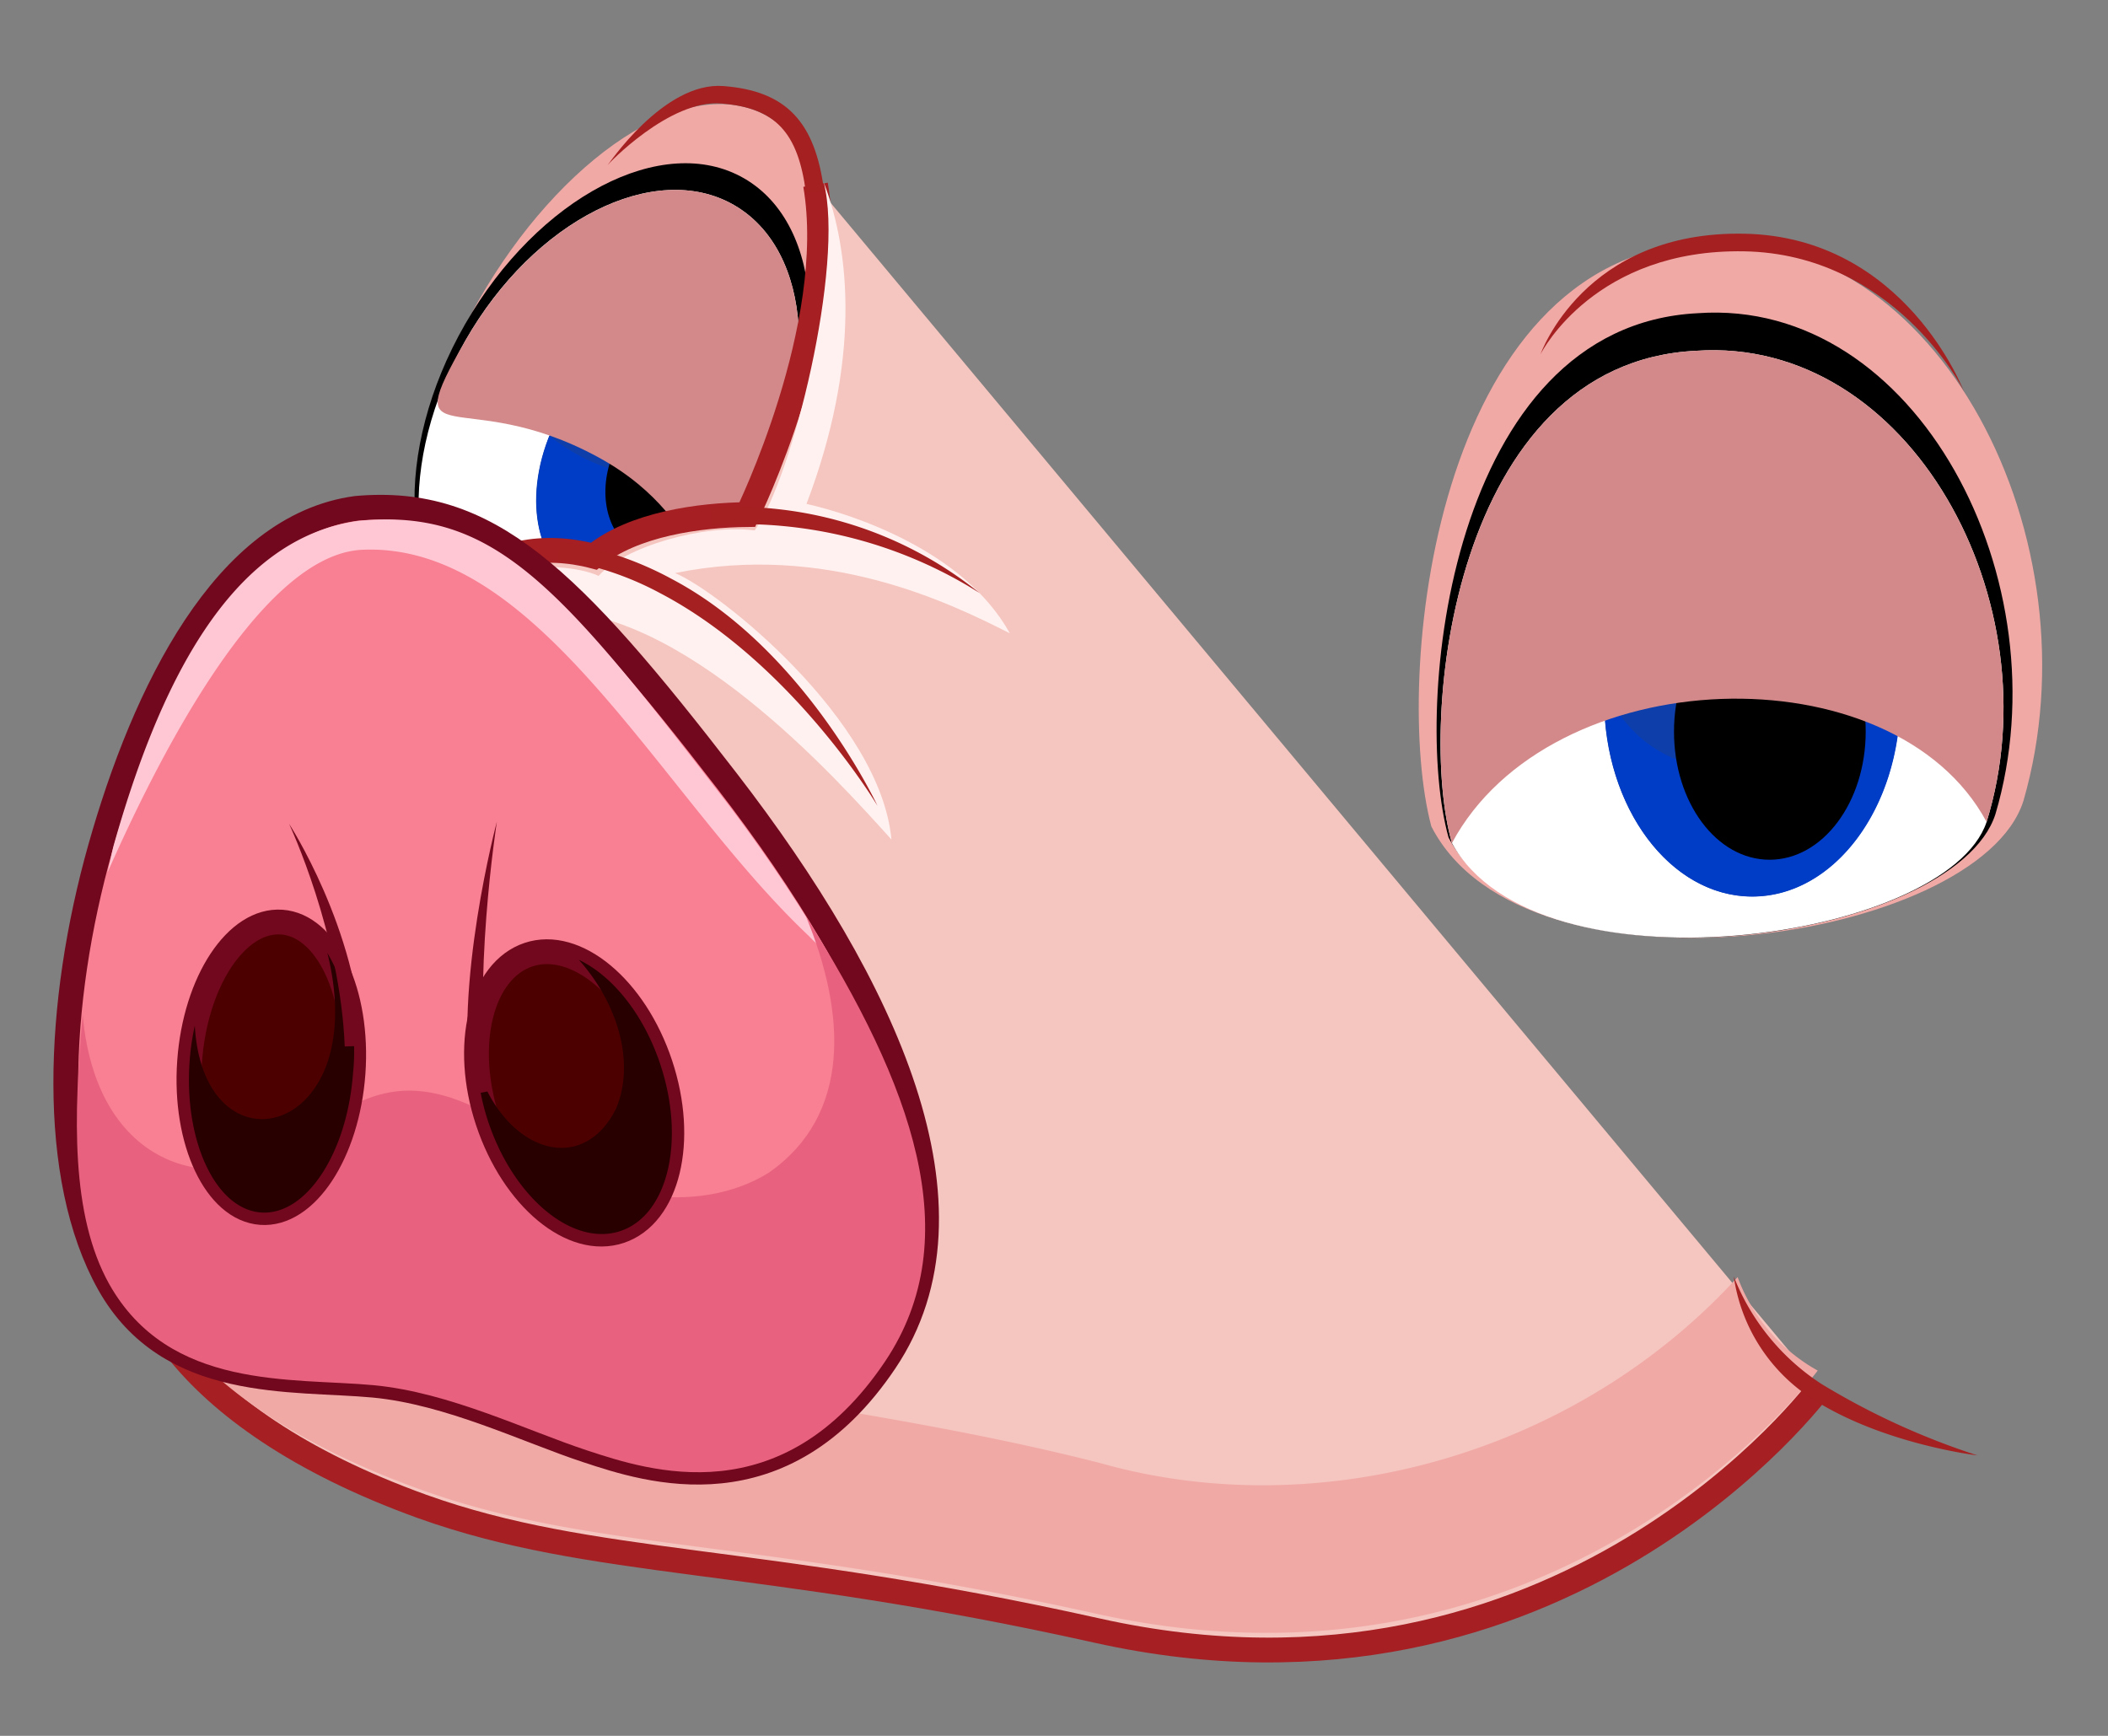 <svg id="Layer_1" data-name="Layer 1" xmlns="http://www.w3.org/2000/svg" viewBox="0 0 170 140"><rect x="0" y="0" width="170" height="140" fill="#808080" stroke="none"/><defs><style>.cls-1{fill:#f1a9a6;}.cls-2{fill:#fff;}.cls-3{fill:#0e3eaa;}.cls-4{fill:#003dc6;}.cls-5{fill:#d38989;}.cls-6{fill:#a52020;}.cls-7{fill:#f5c6bf;stroke:#a51f23;}.cls-12,.cls-7,.cls-9{stroke-miterlimit:10;stroke-width:2px;}.cls-8{fill:#fff1f0;}.cls-9{fill:#f88092;}.cls-12,.cls-9{stroke:#72081d;}.cls-10{fill:#ffc7d4;}.cls-11{fill:#e8627f;}.cls-12{fill:#4c0000;}.cls-13{fill:#280000;}.cls-14{fill:#72081d;}</style></defs><path class="cls-1" d="M62.36,37.79c-6.5,11.34-17.09,17.48-23.64,13.73s-6.59-16-.09-27.34S55.39,5.64,61.94,9.4,68.87,26.45,62.36,37.79Z"/><path d="M61.23,39.75C55.35,50,45.27,55.27,38.72,51.52s-7.1-15.12-1.21-25.38S53.47,10.62,60,14.38,67.12,29.5,61.23,39.75Z"/><path class="cls-2" d="M60.67,40.74C55.1,50.45,45.41,55.35,39,51.69S32,37.18,37.53,27.47,52.8,12.87,59.18,16.53,66.24,31,60.67,40.74Z"/><path class="cls-3" d="M58.59,40.88c-2.8,5.43-8.13,8.25-11.91,6.3s-4.57-7.93-1.77-13.36,8.14-8.26,11.92-6.31S61.39,35.44,58.59,40.88Z"/><path class="cls-4" d="M44.31,35.15c-2,5.05-1.1,10.24,2.37,12,3.78,2,9.11-.87,11.91-6.3a15.43,15.43,0,0,0,1.28-3.43A15.41,15.41,0,0,1,44.31,35.15Z"/><path d="M57.82,40c-1,3.22-3.69,5.24-6.08,4.52s-3.54-3.9-2.58-7.12,3.69-5.24,6.07-4.52S58.78,36.75,57.82,40Z"/><path class="cls-2" d="M55.15,35.08a1.76,1.76,0,1,1-1.07-2.44A1.9,1.9,0,0,1,55.15,35.08Z"/><path class="cls-5" d="M60.67,40.74c-5.57,9.71-2.41,1.61-12.4-3.85-11-6-16.3.29-10.74-9.42S52.8,12.87,59.18,16.53,66.24,31,60.67,40.74Z"/><path class="cls-1" d="M137.25,19.59c19.07-1.4,32,24,25.93,45C159.59,76,123,81.45,115.43,66.65,112.3,54.92,115.56,20.71,137.25,19.59Z"/><path d="M136.92,25.26c17.62-1.25,29.57,21.59,24,40.41-3.31,10.26-37.1,15.19-44.1,1.88C113.87,57,116.89,26.26,136.92,25.26Z"/><path class="cls-2" d="M136.79,28.29c17.22-1.18,28.9,20.29,23.42,38C157,75.91,123.93,80.54,117.09,68,114.26,58.13,117.21,29.23,136.79,28.29Z"/><path class="cls-3" d="M153.23,56.37c0,8.79-5.34,15.93-11.93,15.93s-11.94-7.14-11.94-15.93,5.34-15.93,11.94-15.93S153.23,47.57,153.23,56.37Z"/><path class="cls-4" d="M129.38,55.38c0,.33,0,.66,0,1,0,8.79,5.34,15.93,11.94,15.93s11.93-7.14,11.93-15.93a21.22,21.22,0,0,0-.38-4C150.46,61.94,134.28,66.8,129.38,55.38Z"/><path d="M150.46,59c0,5.71-3.47,10.34-7.75,10.34S135,64.73,135,59s3.47-10.34,7.75-10.34S150.46,53.31,150.46,59Z"/><path class="cls-2" d="M144.05,53a3.32,3.32,0,1,1-3.29-3.83A3.59,3.59,0,0,1,144.05,53Z"/><path class="cls-5" d="M136.79,28.29c17.22-1.18,28.9,20.29,23.42,38C152.7,52.33,125,53.23,117.09,68,114.26,58.13,117.21,29.23,136.79,28.29Z"/><path class="cls-6" d="M158.39,31.59c-.17-.45-5.75-11.1-17.72-11.32s-16.29,8-16.44,8.31c0,0,3.5-10,16.47-9.73S158.39,31.59,158.39,31.59Z"/><path class="cls-7" d="M146.76,111.92s-20.67,28-58.33,19.58c-27.49-6.13-40.58-5.06-54.38-10C13.87,114.22,9.39,103.11,10.8,97.92S36.13,49.81,37.89,47.16s6-3.36,10-2.3c3.18-2.61,8.57-3.32,12.38-3.36,0,0,7.45-15.16,5.5-26.6"/><path class="cls-8" d="M66.43,14.7c2.13,5.54,3,14.39-1.39,25.94,3.57.8,12.69,3.72,16.4,10.44-4.86-2.47-14.86-7.34-27-4.86C57.91,47.63,71,58.06,71.89,67.71c-4.51-5-16.93-18.88-28.06-18.46-2.64-.82-2.32-2.87-2.32-2.87,1.63-1.12,5.51-.56,6.76.07,2.12-2.38,8.52-4.2,12.59-3.67C63.87,38.71,68.13,21.36,66.43,14.7Z"/><path class="cls-1" d="M140.13,103C127,117.37,106.38,123,88.73,118c-25.7-6.57-48.36-5.7-72.2-19.82-4,7.58-5.41-3.41-5.9-1.62-1.41,5.19,3.07,16.31,23.25,23.56,13.8,5,26.89,3.9,54.38,10,37.66,8.41,58.33-19.58,58.33-19.58A14.27,14.27,0,0,1,140.13,103Z"/><path class="cls-6" d="M146.14,112.81a14.11,14.11,0,0,1-6.32-9.86,18.29,18.29,0,0,0,7.09,8.68,59.35,59.35,0,0,0,12.56,5.75S151.82,116.48,146.14,112.81Z"/><path class="cls-6" d="M70.77,65c-.08-.15-7-11.66-17.57-17.18A25.06,25.06,0,0,0,45,45.11l.2-1.4a26.81,26.81,0,0,1,9,3C64.9,52.36,70.77,65,70.77,65Z"/><path class="cls-6" d="M79,47.83a35.9,35.9,0,0,0-21.57-5.48l-.11-1.41A31.31,31.31,0,0,1,79,47.83Z"/><path class="cls-6" d="M65,15.59c-.63-4.94-2.48-6.9-6.83-7.24C54,8,49,13.27,49,13.32s4.51-6.75,9.33-6.38c5.06.39,7.41,2.85,8.13,8.47Z"/><path class="cls-9" d="M28.74,41c10.61-.94,17.16,5.49,29.9,22S79.7,97.41,71.38,109.8s-19.14,8.79-24,7.19-11.12-4.69-17.23-5.27c-6.6-.62-16.51.44-21.35-8.17S4.56,80.9,8.09,68.39,18.12,42.42,28.74,41Z"/><path class="cls-10" d="M29.22,44.34c14.29-.63,24,19.82,36,31.14a14.17,14.17,0,0,0,1.59,1.44,123.74,123.74,0,0,0-9.19-13.47C44.89,46.94,39.62,41,29,42,18.39,43.37,12.71,55.67,9.17,68.17c-.15.56-.36,1.65-.51,2.22C12.09,62.65,20.66,44.72,29.22,44.34Z"/><path class="cls-11" d="M65,73.92c3.23,7.82,3.68,16-3,20.66-5.66,3.54-14.51,2.18-19.46-2.77-8.32-5.73-12.39-4.48-18-.06-6.36,5-16.7,3.15-17.87-9.88C5.92,90,5.71,98,8.8,103.55c4.84,8.61,14.75,7.55,21.35,8.17,6.11.58,12.3,3.65,17.23,5.27s15.68,5.19,24-7.19C78.09,99.8,73.55,87.47,65,73.92Z"/><path class="cls-12" d="M53.25,85.84C55.3,92,53.85,98,50,99.29s-8.6-2.68-10.65-8.83S38.78,78.29,42.61,77,51.21,79.69,53.25,85.84Z"/><path class="cls-13" d="M53.25,85.84c-1.35-4.07-3.89-7.16-6.57-8.43,3.24,3.62,4.53,8.42,3,12C47,94.84,40.79,93,38.49,86.08a18.2,18.2,0,0,0,.88,4.38c2.05,6.15,6.81,10.1,10.65,8.83S55.3,92,53.25,85.84Z"/><path class="cls-14" d="M38.07,88.27c-1.54-8.71,2-22,2-22S38,79.55,39.46,88Z"/><path class="cls-12" d="M28.47,86.55C28,93,24.68,98.05,21.05,97.79s-6.22-5.72-5.76-12.18,3.79-11.5,7.43-11.24S28.93,80.08,28.47,86.55Z"/><path class="cls-13" d="M26.4,76.86c3.68,14.82-10,18.18-10.69,5.86a20.1,20.1,0,0,0-.42,2.89c-.46,6.46,2.12,11.92,5.76,12.18S28,93,28.47,86.55A15.85,15.85,0,0,0,26.4,76.86Z"/><path class="cls-14" d="M27.8,84.4c-.35-9.11-4.44-17.86-4.48-17.94s5.53,8.48,5.9,17.89Z"/></svg>